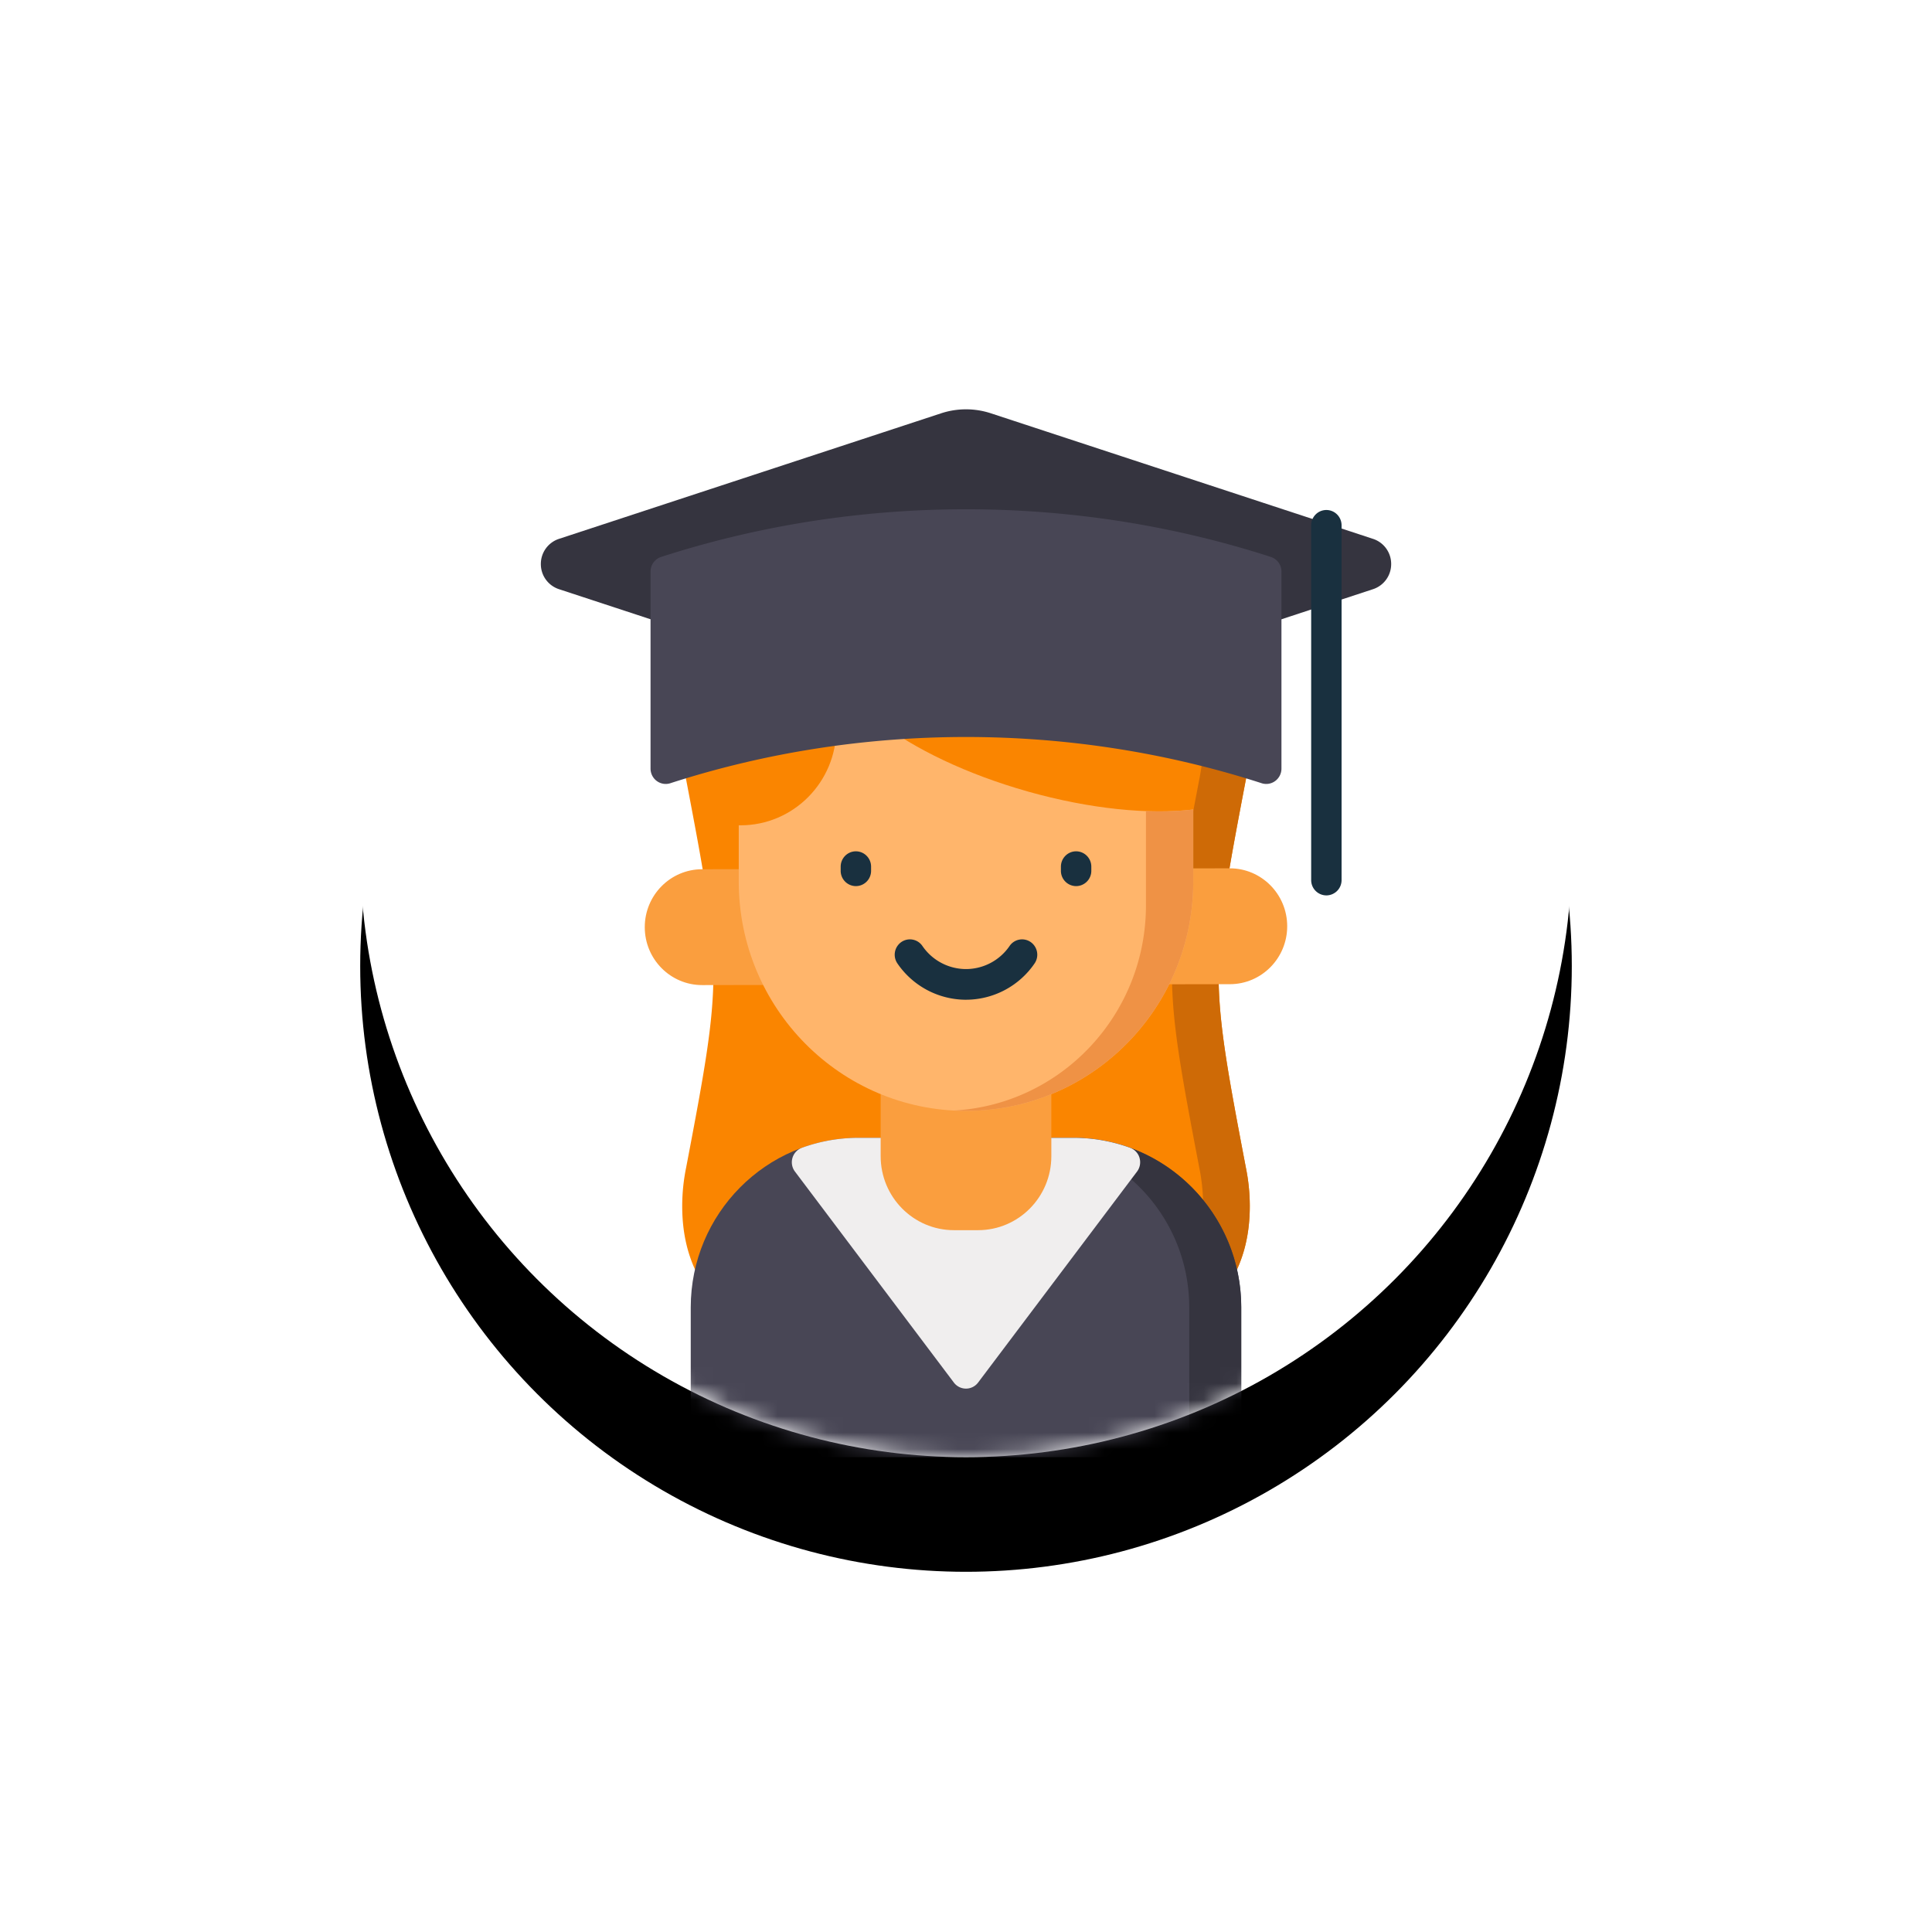 <svg xmlns="http://www.w3.org/2000/svg" xmlns:xlink="http://www.w3.org/1999/xlink" width="118" height="118" viewBox="0 0 118 118">
    <defs>
        <circle id="a" cx="37" cy="37" r="37"/>
        <filter id="b" width="202.7%" height="202.7%" x="-51.4%" y="-41.9%" filterUnits="objectBoundingBox">
            <feOffset dy="7" in="SourceAlpha" result="shadowOffsetOuter1"/>
            <feGaussianBlur in="shadowOffsetOuter1" result="shadowBlurOuter1" stdDeviation="11.5"/>
            <feColorMatrix in="shadowBlurOuter1" values="0 0 0 0 0 0 0 0 0 0 0 0 0 0 0 0 0 0 0.06 0"/>
        </filter>
    </defs>
    <g fill="none" fill-rule="evenodd" transform="translate(22 15)">
        <mask id="c" fill="#fff">
            <use xlink:href="#a"/>
        </mask>
        <use fill="#000" filter="url(#b)" xlink:href="#a"/>
        <use fill="#FFF" xlink:href="#a"/>
        <g mask="url(#c)">
            <g fill-rule="nonzero">
                <path fill="#35343F" d="M61.862 17.913l-23.331-7.666a4.871 4.871 0 0 0-3.062 0l-23.332 7.666a1.61 1.61 0 0 0-1.104 1.535 1.61 1.61 0 0 0 1.104 1.536L35.47 28.65c.5.164 1.016.247 1.53.247.516 0 1.031-.083 1.532-.247l23.332-7.666a1.61 1.61 0 0 0 1.104-1.536 1.61 1.61 0 0 0-1.105-1.535z"/>
                <path fill="#FA8500" d="M54.09 56.294c.159.773.243 1.567.243 2.378 0 7.849-7.76 10.203-17.333 10.203-9.573 0-17.333-2.355-17.333-10.203 0-.811.084-1.605.243-2.378 2.218-11.628 2.218-12.035 0-23.663a11.834 11.834 0 0 1 .327-6.005h33.526a11.837 11.837 0 0 1 .327 6.005c-2.218 11.628-2.218 12.035 0 23.663z"/>
                <path fill="#CE6A06" d="M54.09 32.631a11.836 11.836 0 0 0-.327-6.005h-2.847a11.837 11.837 0 0 1 .327 6.005c-2.219 11.628-2.219 12.035 0 23.663.158.773.242 1.567.242 2.378 0 7.455-7.002 9.953-15.909 10.184.47.013.944.019 1.424.019 9.573 0 17.333-2.355 17.333-10.203 0-.811-.084-1.605-.243-2.378-2.218-11.628-2.218-12.035 0-23.663z"/>
                <g fill="#FA9E3E">
                    <path d="M20.878 38.09l6.113-.01.012 7.075-6.113.011c-1.935.003-3.507-1.578-3.51-3.532-.003-1.954 1.563-3.54 3.498-3.544zM53.108 38.034l-6.112.01.012 7.077 6.112-.01c1.935-.004 3.501-1.591 3.498-3.545-.003-1.954-1.575-3.535-3.51-3.532z"/>
                </g>
                <path fill="#484655" d="M43.553 54.493H30.447c-5.657 0-10.259 4.647-10.259 10.358v8.212c0 .517.416.937.929.937h31.766c.513 0 .928-.42.928-.938v-8.211c0-5.711-4.602-10.358-10.258-10.358z"/>
                <path fill="#35343F" d="M43.553 54.493h-3.178c5.657 0 10.259 4.647 10.259 10.358v8.212a.933.933 0 0 1-.929.937h3.178c.513 0 .928-.42.928-.938v-8.211c0-5.711-4.602-10.358-10.258-10.358z"/>
                <path fill="#F0EEEE" d="M47.6 55.719a.934.934 0 0 0-.577-.616 10.144 10.144 0 0 0-3.47-.61H30.446c-1.189 0-2.357.206-3.47.61a.944.944 0 0 0-.425 1.45l9.709 12.89a.925.925 0 0 0 1.478 0l9.71-12.89a.945.945 0 0 0 .15-.834z"/>
                <path fill="#FA9E3E" d="M42.212 55.617v-12.15H31.788v12.15c0 2.495 2.003 4.518 4.475 4.518h1.474c2.471 0 4.475-2.023 4.475-4.518z"/>
                <path fill="#FFB56B" d="M40.78 33.343c-3.742-1.055-6.954-2.613-9.098-4.265h-2.618c.01.14.016.28.016.423 0 3.263-2.62 5.906-5.85 5.906l-.11-.002v3.43c0 7.74 6.214 14.014 13.88 14.014s13.88-6.275 13.88-14.013v-4.394c-2.695.318-6.297-.026-10.1-1.098z"/>
                <path fill="#EF9245" d="M47.991 34.539v5.755c0 6.697-5.193 12.169-11.736 12.535a14.395 14.395 0 0 0 .745.02c7.666 0 13.88-6.274 13.88-14.013v-4.394c-.875.103-1.847.135-2.889.097z"/>
                <g fill="#19303F">
                    <path d="M43.725 39.121a.933.933 0 0 1-.928-.937v-.25c0-.518.416-.938.928-.938.513 0 .929.42.929.938v.25a.933.933 0 0 1-.929.937zM30.274 39.121a.933.933 0 0 1-.928-.937v-.25c0-.518.415-.938.928-.938.513 0 .929.42.929.938v.25a.933.933 0 0 1-.929.937zM37 46.061a5.083 5.083 0 0 1-4.189-2.217.943.943 0 0 1 .235-1.304.923.923 0 0 1 1.292.237A3.23 3.23 0 0 0 37 44.187a3.23 3.23 0 0 0 2.662-1.41.923.923 0 0 1 1.292-.237.943.943 0 0 1 .234 1.304A5.082 5.082 0 0 1 37 46.06z"/>
                </g>
                <path fill="#484655" d="M55.621 19.016c-12.008-3.883-25.234-3.883-37.243 0a.937.937 0 0 0-.645.893v12.034c0 .3.142.581.381.758.24.176.548.227.83.135 11.644-3.764 24.468-3.764 36.111 0a.919.919 0 0 0 .83-.135.94.94 0 0 0 .382-.758V19.91a.936.936 0 0 0-.646-.893z"/>
                <path fill="#19303F" d="M59.01 39.688a.933.933 0 0 1-.928-.937V17.086c0-.517.415-.937.928-.937.513 0 .929.42.929.937v21.665a.933.933 0 0 1-.929.937z"/>
            </g>
        </g>
    </g>
</svg>
